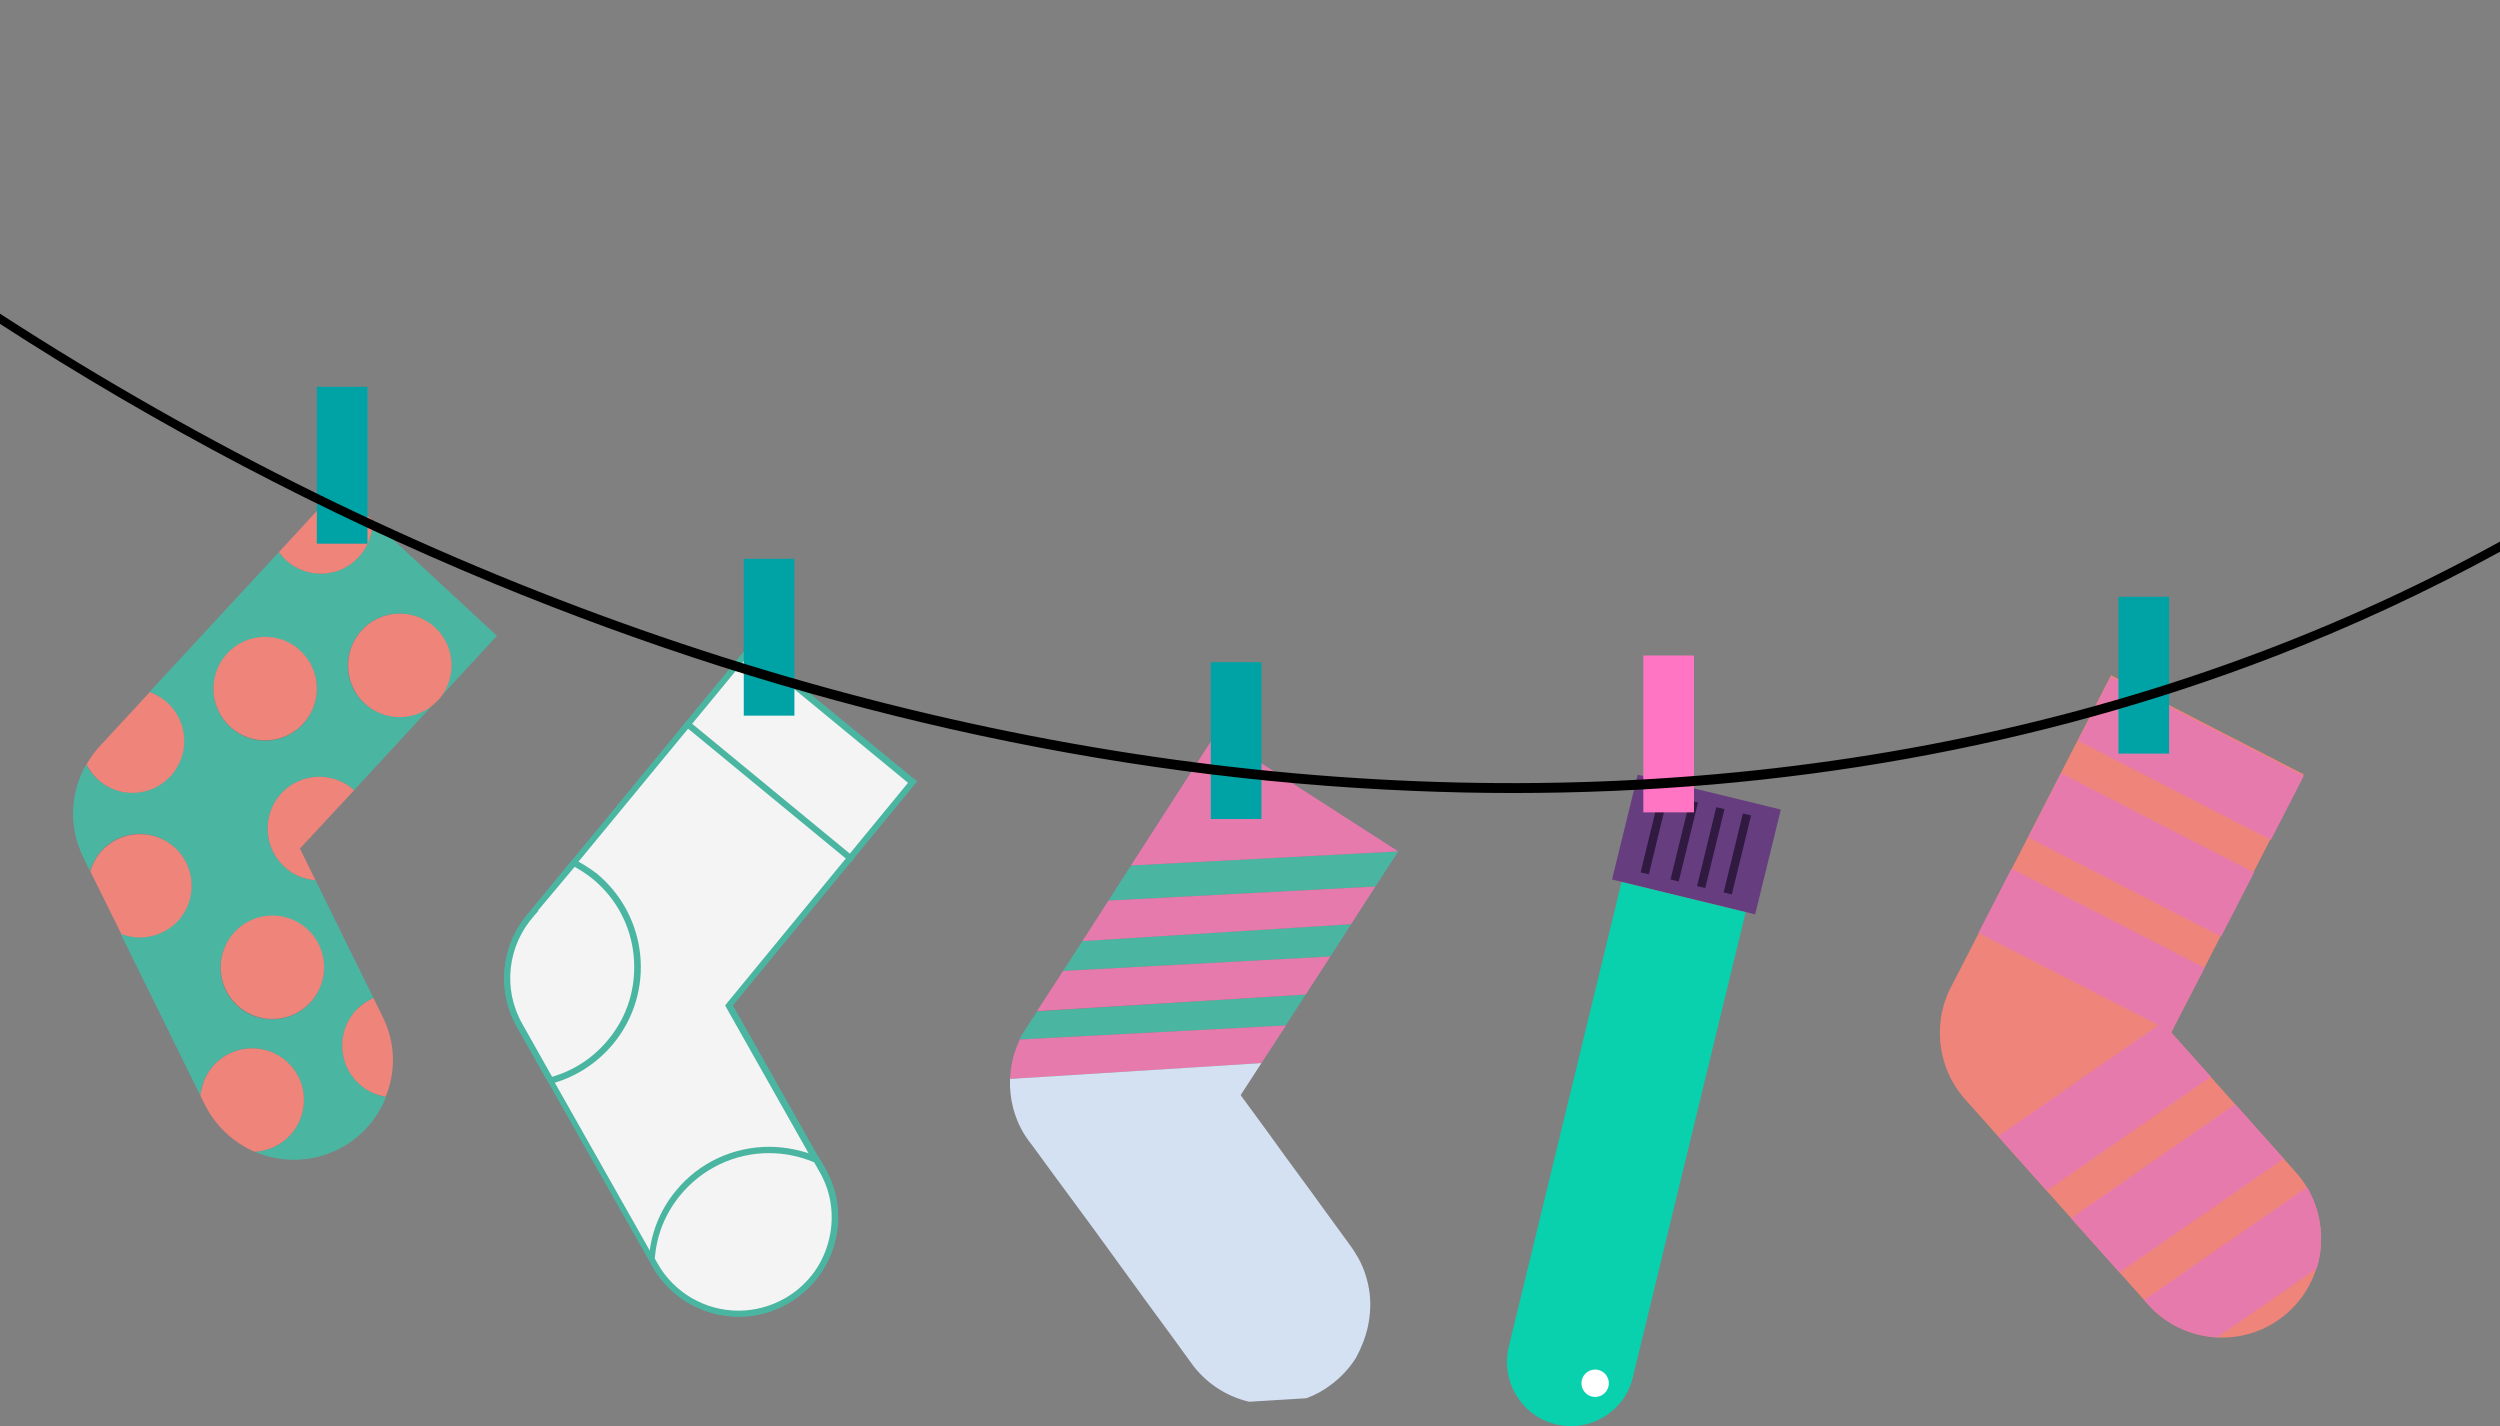<?xml version="1.0" encoding="utf-8"?>
<!-- Generator: Adobe Illustrator 20.0.0, SVG Export Plug-In . SVG Version: 6.00 Build 0)  -->
<svg version="1.1" id="Ebene_1" xmlns="http://www.w3.org/2000/svg" xmlns:xlink="http://www.w3.org/1999/xlink" x="0px" y="0px"
	 viewBox="0 0 710.9 405.6" style="enable-background:new 0 0 710.9 405.6;" xml:space="preserve">
<rect x="0" y="0" width="710.9" height="405.6" fill="#808080" stroke="none"/>
<style type="text/css">
	.st0{fill:#4AB6A1;}
	.st1{fill:#EF847A;}
	.st2{fill:#F4F4F4;}
	.st3{fill:#F4F4F4;stroke:#4AB6A1;stroke-width:1.802;stroke-miterlimit:10;}
	.st4{fill:#663E7F;}
	.st5{fill:#09D0AD;}
	.st6{fill:#FFFFFF;}
	.st7{fill:#311A42;}
	.st8{fill:#E77AAD;}
	.st9{fill:#D4E1F2;}
	.st10{fill:#00A3A5;}
	.st11{fill:#FF75C3;}
	.st12{fill:#08D0AC;}
	.st13{fill:#663D7E;}
	.st14{fill:#471E5F;}
	.st15{fill:#DEBAD2;}
	.st16{fill:#D5E2F3;}
	.st17{fill:#5B5B5B;}
	.st18{fill-rule:evenodd;clip-rule:evenodd;fill:#FF75C3;}
	.st19{fill:none;stroke:#FF75C3;stroke-width:4;}
	.st20{fill:#3D1800;}
	.st21{fill:#BBD1D4;}
	.st22{fill:#F5D2CD;}
	.st23{fill:#5C5C5C;}
	.st24{fill:#C7CAC7;}
	.st25{fill:#232323;}
	.st26{fill:#FF8879;}
	.st27{fill:#AAAAAA;}
	.st28{fill:#FCEAEA;}
	.st29{fill:#F5D3CD;}
	.st30{fill:#FF8779;}
	.st31{fill:#D4E1F3;}
	.st32{fill:#EBEBEB;}
	.st33{fill:#FFE65D;}
	.st34{fill:#FFC4BD;}
</style>
<g>
	<path class="st0" d="M101.2,287.3c1.4-1.6,3.1-2.7,5-3.5l-16.5-33.5c-3.2-0.2-6.4-1.5-8.9-3.9c-6-5.5-6.3-14.8-0.8-20.8
		c5.5-5.9,14.7-6.3,20.7-0.9l22.3-24.2c-5.6,4.6-13.9,4.5-19.4-0.5c-6-5.5-6.3-14.8-0.8-20.8c5.5-6,14.8-6.3,20.8-0.8
		c5.5,5.1,6.2,13.3,2.1,19.3l15.6-16.9L105.9,148c0.1,3.7-1.2,7.4-3.9,10.4c-5.5,6-14.8,6.3-20.8,0.8c-0.7-0.7-1.4-1.4-1.9-2.2
		l-36.8,39.8c1.9,0.6,3.6,1.7,5.1,3.1c6,5.5,6.3,14.8,0.8,20.8c-5.5,6-14.8,6.3-20.8,0.8c-1.3-1.2-2.4-2.6-3.1-4.1
		c-4.5,7.9-5.1,17.7-0.8,26.4l1.9,3.9c0.6-2.1,1.7-4.1,3.3-5.9c5.5-6,14.8-6.3,20.8-0.8c6,5.5,6.3,14.8,0.8,20.8
		c-4.2,4.6-10.7,5.9-16.2,3.7L57,311.6c0.2-3.2,1.5-6.3,3.9-8.8c5.5-6,14.8-6.3,20.8-0.8c6,5.5,6.3,14.8,0.8,20.8
		c-2.7,3-6.4,4.5-10.1,4.7c7.3,3.1,15.9,3.2,23.6-0.6l0,0c6.6-3.2,11.3-8.7,13.8-15c-2.8-0.4-5.5-1.7-7.7-3.7
		C96.1,302.6,95.7,293.3,101.2,287.3z M65.4,206.7c-6-5.5-6.3-14.8-0.8-20.8s14.8-6.3,20.8-0.8c6,5.5,6.3,14.8,0.8,20.8
		C80.7,211.9,71.4,212.3,65.4,206.7z M67.4,286c-6-5.5-6.3-14.8-0.8-20.8c5.5-6,14.8-6.3,20.8-0.8c6,5.5,6.3,14.8,0.8,20.8
		C82.7,291.1,73.4,291.5,67.4,286z"/>
	<g>
		<path class="st1" d="M102,158.4c2.7-2.9,4-6.7,3.9-10.4l-9.9-9.1L79.3,157c0.6,0.8,1.2,1.5,1.9,2.2
			C87.2,164.7,96.5,164.4,102,158.4z"/>
		<path class="st1" d="M124.5,199.2c0.5-0.5,0.9-1,1.2-1.6l-2.7,2.9C123.5,200.1,124,199.7,124.5,199.2z"/>
		<path class="st1" d="M123.7,178.4c-6-5.5-15.3-5.1-20.8,0.8c-5.5,6-5.1,15.3,0.8,20.8c5.5,5.1,13.8,5.2,19.4,0.5l2.7-2.9
			C129.9,191.7,129.1,183.4,123.7,178.4z"/>
		
			<ellipse transform="matrix(0.678 -0.735 0.735 0.678 -119.705 118.395)" class="st1" cx="75.4" cy="195.9" rx="14.7" ry="14.7"/>
		<path class="st1" d="M80,225.6c-5.5,6-5.1,15.3,0.8,20.8c2.5,2.4,5.7,3.6,8.9,3.9l-4.4-9l15.4-16.6
			C94.7,219.3,85.5,219.7,80,225.6z"/>
		<path class="st1" d="M108.8,289.1l-2.6-5.3c-1.8,0.8-3.5,2-5,3.5c-5.5,6-5.1,15.3,0.8,20.8c2.2,2.1,4.9,3.3,7.7,3.7
			C112.6,304.7,112.5,296.5,108.8,289.1z"/>
		<path class="st1" d="M81.7,302c-6-5.5-15.3-5.1-20.8,0.8c-2.3,2.5-3.6,5.7-3.9,8.8l1.2,2.4c3.1,6.3,8.2,10.9,14.2,13.5
			c3.7-0.2,7.4-1.8,10.1-4.7C88,316.8,87.7,307.5,81.7,302z"/>
		
			<ellipse transform="matrix(0.678 -0.735 0.735 0.678 -177.283 145.347)" class="st1" cx="77.4" cy="275.2" rx="14.7" ry="14.7"/>
		<path class="st1" d="M48.5,220.7c5.5-6,5.1-15.3-0.8-20.8c-1.5-1.4-3.3-2.4-5.1-3.1l-13.4,14.5l0,0c-1.8,1.8-3.4,3.9-4.6,6.1
			c0.8,1.5,1.8,2.9,3.1,4.1C33.6,227.1,43,226.7,48.5,220.7z"/>
		<path class="st1" d="M50.6,261.9c5.5-6,5.1-15.3-0.8-20.8c-6-5.5-15.3-5.1-20.8,0.8c-1.6,1.7-2.7,3.8-3.3,5.9l8.8,17.8
			C39.9,267.7,46.3,266.4,50.6,261.9z"/>
	</g>
</g>
<g>
	<g>
		<path class="st2" d="M210,373.6c-9.8,0-19-5.3-23.8-13.9l-38.5-68.1c-5.8-10.2-4.4-23,3.5-31.7l0.6-0.7l-0.1,0l61.5-74.7l46.2,38
			L207.3,286l26.5,46.9c3.6,6.4,4.5,13.7,2.5,20.7c-2,7-6.5,12.9-12.9,16.5C219.3,372.4,214.7,373.6,210,373.6
			C210,373.6,210,373.6,210,373.6z"/>
		<path class="st0" d="M213.4,185.7l44.8,36.9L207,284.9l-0.8,1l0.6,1.1l26.2,46.4c3.5,6.1,4.3,13.3,2.4,20.1s-6.3,12.4-12.5,15.9
			c-4,2.2-8.4,3.4-13,3.4c-9.5,0-18.3-5.1-23-13.4l-38.5-68.1c-5.6-9.9-4.2-22.2,3.4-30.7l1.2-1.4l-0.1-0.1L213.4,185.7
			 M213.2,183.2l-62.6,76.1l0,0c-7.9,8.8-9.7,21.9-3.6,32.7l38.5,68.1c5.2,9.2,14.7,14.3,24.6,14.3c4.7,0,9.5-1.2,13.8-3.7l0,0
			c13.6-7.7,18.4-24.9,10.7-38.4l-26.2-46.4l52.4-63.7L213.2,183.2L213.2,183.2z"/>
	</g>
	<g>
		<path class="st2" d="M147.8,291.6c-5.8-10.2-4.4-23,3.5-31.7l0.6-0.7l-0.1,0l11.4-13.8c2.1,1.1,4.1,2.4,5.9,3.9
			c6.9,5.7,11.2,13.7,12,22.6c0.9,8.9-1.8,17.6-7.5,24.5c-4.4,5.4-10.3,9.2-17,11L147.8,291.6z"/>
		<path class="st0" d="M163.4,246.5c1.8,1,3.5,2.1,5.1,3.4c6.7,5.5,10.9,13.3,11.7,22s-1.7,17.1-7.3,23.8
			c-4.2,5.1-9.7,8.7-15.9,10.5l-8.5-15.1c-5.6-9.9-4.2-22.2,3.4-30.7l1.2-1.4l-0.1-0.1L163.4,246.5 M163,244.2l-12.4,15.1l0,0
			c-7.9,8.8-9.7,21.9-3.6,32.7l9.2,16.3c6.9-1.7,13.3-5.6,18.2-11.5c12.1-14.7,9.9-36.3-4.7-48.4C167.6,246.8,165.3,245.4,163,244.2
			L163,244.2z"/>
	</g>
	<g>
		<path class="st2" d="M210,373.6c-9.8,0-19-5.3-23.8-13.9l-0.9-1.7c0.5-7,3.1-13.5,7.5-18.9c6.4-7.8,15.8-12.2,25.8-12.2
			c4.7,0,9.2,0.9,13.4,2.8l1.7,3.1c3.6,6.4,4.5,13.7,2.5,20.7c-2,7-6.5,12.9-12.9,16.5C219.3,372.4,214.7,373.6,210,373.6
			C210,373.6,210,373.6,210,373.6z"/>
		<path class="st0" d="M218.7,327.9c4.4,0,8.7,0.9,12.8,2.6l1.6,2.8c3.5,6.1,4.3,13.3,2.4,20.1s-6.3,12.4-12.5,15.9
			c-4,2.2-8.4,3.4-13,3.4c-9.5,0-18.3-5.1-23-13.4l-0.8-1.4c0.5-6.7,3-12.9,7.3-18.1C199.7,332.3,208.9,327.9,218.7,327.9
			 M218.7,326.1c-9.9,0-19.8,4.3-26.5,12.5c-4.8,5.8-7.3,12.7-7.7,19.6l1.1,1.9c5.2,9.2,14.7,14.3,24.6,14.3c4.7,0,9.5-1.2,13.8-3.7
			l0,0c13.6-7.7,18.4-24.9,10.7-38.4l-1.9-3.3C228.2,327.1,223.4,326.1,218.7,326.1L218.7,326.1z"/>
	</g>
	<line class="st3" x1="194.9" y1="205.4" x2="242.5" y2="244.6"/>
</g>
<g>
	<path class="st4" d="M465.7,220.3l40.7,9.9l-7.3,29.8l-40.7-9.9L465.7,220.3z"/>
	<path class="st5" d="M442.4,405c9.7,2.4,19.6-3.6,21.9-13.3l32.1-132.3l-35.3-8.6l-32.1,132.3C426.7,392.8,432.7,402.7,442.4,405"
		/>
	
		<ellipse transform="matrix(0.854 -0.52 0.52 0.854 -138.502 292.992)" class="st6" cx="453.6" cy="393.7" rx="3.9" ry="3.9"/>
	
		<rect x="493" y="231.6" transform="matrix(-0.972 -0.237 0.237 -0.972 916.771 596.288)" class="st7" width="2.4" height="23.1"/>
	
		<rect x="485.4" y="229.7" transform="matrix(-0.972 -0.237 0.237 -0.972 902.271 590.854)" class="st7" width="2.4" height="23.1"/>
	
		<rect x="477.8" y="227.9" transform="matrix(-0.972 -0.237 0.237 -0.972 887.772 585.419)" class="st7" width="2.4" height="23.1"/>
	
		<rect x="469.4" y="225.8" transform="matrix(-0.972 -0.237 0.237 -0.972 871.598 579.357)" class="st7" width="2.4" height="23.1"/>
</g>
<g>
	<g>
		<path class="st1" d="M652.8,333.3l-35.4-39.7l37.7-73.4L600.3,192l-45,87.7l0,0c-5.8,10.2-4.8,23.5,3.4,32.8l52.1,58.4
			c10.4,11.6,28.2,12.7,39.8,2.3l0,0C662.2,362.8,663.2,344.9,652.8,333.3z"/>
		
			<rect x="612.7" y="184.4" transform="matrix(0.457 -0.889 0.889 0.457 146.957 671.071)" class="st8" width="20.5" height="61.7"/>
		
			<rect x="598.6" y="211.9" transform="matrix(0.457 -0.889 0.889 0.457 114.813 673.445)" class="st8" width="20.5" height="61.7"/>
		<polygon class="st8" points="617.4,293.6 617.5,293.4 613.8,291.5 568.2,323.1 582,338.6 628.7,306.2 		"/>
		<polygon class="st8" points="572,247 562.6,265.3 613.8,291.5 617.5,293.4 621,286.5 626.9,275.2 		"/>
	</g>
	<polygon class="st8" points="635.6,314 588.9,346.4 602.7,361.8 649.4,329.5 	"/>
	<path class="st8" d="M656,337.6l-46.3,32.1l1.1,1.2c5.2,5.9,12.4,9,19.7,9.4l28.3-19.6C661.1,353.1,660.2,344.6,656,337.6z"/>
</g>
<g>
	<polygon class="st0" points="397.6,242.1 321.6,246.1 315.2,256.1 391.1,252.1 	"/>
	<polygon class="st0" points="384.2,262.8 307.8,267.6 302.3,276.1 378.3,272 	"/>
	<path class="st0" d="M371.3,282.8l-76.4,4.8l-2.6,4l0,0c-0.9,1.3-1.7,2.6-2.4,4l75.7-4L371.3,282.8z"/>
	<polygon class="st8" points="345.7,208.7 321.6,246.1 397.6,242.1 	"/>
	<polygon class="st8" points="378.3,272 302.3,276.1 294.9,287.5 371.3,282.8 	"/>
	<path class="st8" d="M365.7,291.6l-75.7,4c-1.7,3.5-2.6,7.3-2.8,11.2l71.5-4.5L365.7,291.6z"/>
	<path class="st9" d="M389,377.1c0.7-3.4,0.9-7,0.3-10.5c-0.6-3.5-1.8-7-3.8-10.1c-0.4-0.7-0.8-1.3-1.3-2l-5.9-8.1l-5.3-7.3
		l-7.4-10.1l-5.2-7.2l-7.4-10.1l-0.2-0.3l5.9-9.1l-71.5,4.5c-0.1,2.8,0.2,5.6,0.9,8.3c0.9,3.3,2.3,6.5,4.5,9.4l1,1.3l5.7,7.8l7,9.5
		l5,6.8l7.7,10.6l6.9,9.5l7.7,10.5l5.3,7.3c0.2,0.3,0.4,0.5,0.6,0.8c4.1,5.2,9.7,8.6,15.7,10l16.3-1c2.4-0.9,4.7-2.1,6.8-3.7l0,0
		c3-2.2,5.4-4.8,7.3-7.8C387.1,383.3,388.3,380.3,389,377.1z"/>
	<polygon class="st8" points="391.1,252.1 315.2,256.1 307.8,267.6 384.2,262.8 	"/>
</g>
<rect x="90.1" y="110" class="st10" width="14.4" height="44.6"/>
<rect x="211.5" y="158.9" class="st10" width="14.4" height="44.6"/>
<rect x="344.3" y="188.3" class="st10" width="14.4" height="44.6"/>
<rect x="602.4" y="169.7" class="st10" width="14.4" height="44.6"/>
<rect x="467.3" y="186.4" class="st11" width="14.4" height="44.6"/>
<path d="M0,89.2v2.9c44.8,29,91.8,53.7,140.4,73.8c86.2,35.6,174.1,55.4,261.5,59c9.5,0.4,19,0.6,28.4,0.6
	c76.8,0,149.5-13,216.4-38.8c22.3-8.6,43.7-18.6,64.2-29.8v-2.9C511.1,264.3,234.4,241.1,0,89.2z"/>
</svg>
